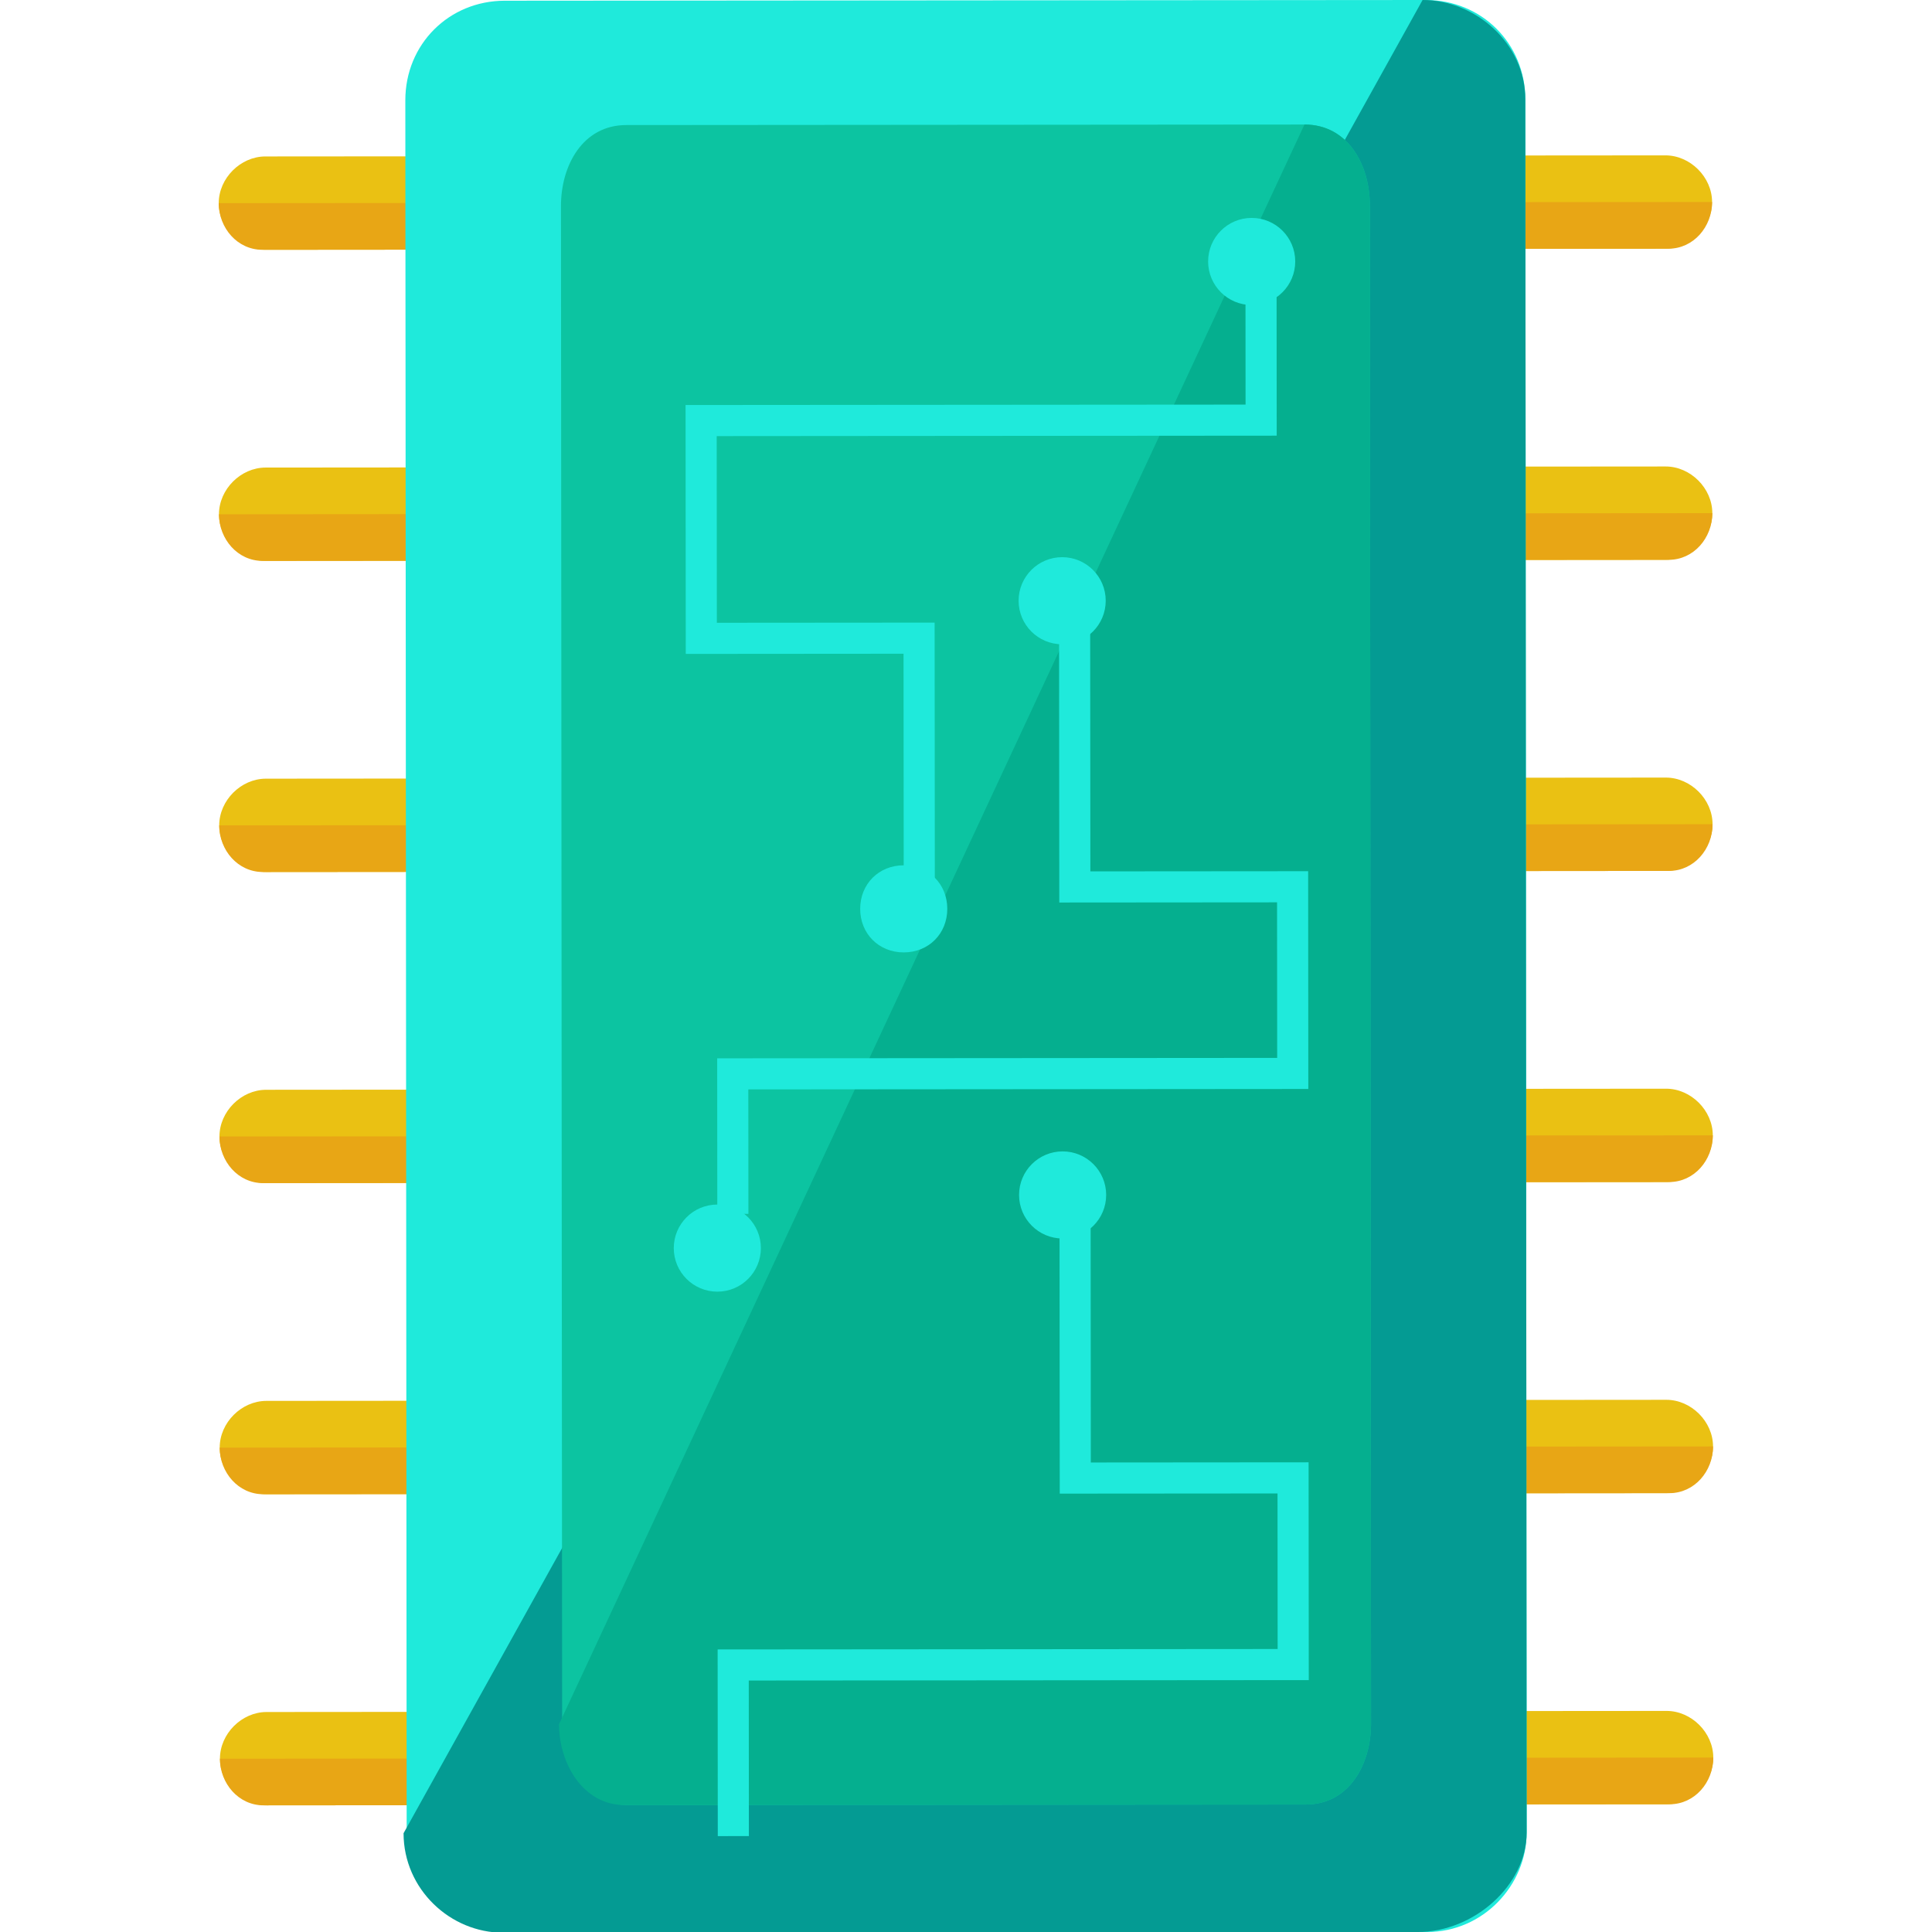 <?xml version="1.0" encoding="UTF-8" standalone="no"?>
<svg
   xmlns:dc="http://purl.org/dc/elements/1.1/"
   xmlns:cc="http://creativecommons.org/ns#"
   xmlns:rdf="http://www.w3.org/1999/02/22-rdf-syntax-ns#"
   xmlns:svg="http://www.w3.org/2000/svg"
   xmlns="http://www.w3.org/2000/svg"
   xmlns:sodipodi="http://sodipodi.sourceforge.net/DTD/sodipodi-0.dtd"
   xmlns:inkscape="http://www.inkscape.org/namespaces/inkscape"
   inkscape:version="1.0alpha (9dee831, 2019-01-15)"
   sodipodi:docname="i2c.svg"
   xml:space="preserve"
   style="enable-background:new 0 0 496.8 496.8;"
   viewBox="0 0 496.8 496.8"
   y="0px"
   x="0px"
   id="Layer_1"
   version="1.1">
<defs
   id="defs87" />
<sodipodi:namedview
   inkscape:current-layer="Layer_1"
   inkscape:window-maximized="0"
   inkscape:window-y="771"
   inkscape:window-x="1446"
   inkscape:cy="248.39999"
   inkscape:cx="261.77827"
   inkscape:zoom="1.9585347"
   inkscape:guide-bbox="true"
   showguides="true"
   showgrid="false"
   id="namedview85"
   inkscape:window-height="1347"
   inkscape:window-width="2005"
   inkscape:pageshadow="2"
   inkscape:pageopacity="0"
   guidetolerance="10"
   gridtolerance="10"
   objecttolerance="10"
   borderopacity="1"
   inkscape:document-rotation="0"
   bordercolor="#666666"
   pagecolor="#ffffff">
  <sodipodi:guide
     id="guide91"
     orientation="0,-1"
     position="606.065,9.701" />
</sodipodi:namedview>

<path
   inkscape:connector-curvature="0"
   id="path2"
   d="m 68.319,144.23 c -6.4,0.005 -12.004,-5.591 -12.009,-11.991 v 0 c -0.005,-6.4 5.591,-12.004 11.991,-12.009 l 360,-0.278 c 6.4,-0.005 12.004,5.591 12.009,11.991 v 0 c 0.005,6.4 -5.591,12.004 -11.991,12.009 z"
   style="fill:#eac113" />

<path
   inkscape:connector-curvature="0"
   id="path4"
   d="m 440.31,131.943 v 0 c 0.005,6.4 -4.791,12.004 -11.191,12.009 l -361.6,0.279 c -6.4,0.005 -11.204,-5.591 -11.209,-11.991 v 0"
   style="fill:#e8a615" />

<path
   inkscape:connector-curvature="0"
   id="path6"
   d="m 68.258,64.23 c -6.4,0.005 -12.004,-5.591 -12.009,-11.991 v 0 c -0.005,-6.4 5.591,-12.004 11.991,-12.009 L 428.239,39.952 c 6.4,-0.005 12.004,5.591 12.009,11.991 v 0 c 0.005,6.4 -5.591,12.004 -11.991,12.009 z"
   style="fill:#eac113" />

<path
   inkscape:connector-curvature="0"
   id="path8"
   d="m 440.248,51.943 v 0 c 0.005,6.4 -4.791,12.004 -11.191,12.009 L 67.458,64.231 C 61.058,64.236 56.253,58.64 56.248,52.24 v 0"
   style="fill:#e8a615" />

<path
   inkscape:connector-curvature="0"
   id="path10"
   d="m 68.381,224.23 c -6.4,0.005 -12.004,-5.591 -12.009,-11.991 v 0 c -0.005,-6.4 5.591,-12.004 11.991,-12.009 l 360,-0.278 c 6.4,-0.005 12.004,5.591 12.009,11.991 v 0 c 0.005,6.4 -5.591,12.004 -11.991,12.009 z"
   style="fill:#eac113" />

<path
   inkscape:connector-curvature="0"
   id="path12"
   d="m 440.372,211.943 v 0 c 0.005,6.4 -4.791,12.004 -11.191,12.009 L 67.581,224.231 c -6.4,0.005 -11.204,-5.591 -11.209,-11.991 v 0"
   style="fill:#e8a615" />

<path
   inkscape:connector-curvature="0"
   id="path14"
   d="m 68.443,304.23 c -6.4,0.005 -12.004,-5.591 -12.009,-11.991 v 0 c -0.005,-6.4 5.591,-12.004 11.991,-12.009 l 360,-0.278 c 6.4,-0.005 12.004,5.591 12.009,11.991 v 0 c 0.005,6.4 -5.591,12.004 -11.991,12.009 z"
   style="fill:#eac113" />

<path
   inkscape:connector-curvature="0"
   id="path16"
   d="m 440.434,291.943 v 0 c 0.005,6.4 -4.791,12.004 -11.191,12.009 l -361.6,0.279 c -6.4,0.005 -11.204,-5.591 -11.209,-11.991 v 0"
   style="fill:#e8a615" />

<path
   inkscape:connector-curvature="0"
   id="path18"
   d="m 68.505,384.23 c -6.4,0.005 -12.004,-5.591 -12.009,-11.991 v 0 c -0.005,-6.4 5.591,-12.004 11.991,-12.009 l 360,-0.278 c 6.4,-0.005 12.004,5.591 12.009,11.991 v 0 c 0.005,6.4 -5.591,12.004 -11.991,12.009 z"
   style="fill:#eac113" />

<path
   inkscape:connector-curvature="0"
   id="path20"
   d="m 440.495,371.943 v 0 c 0.005,6.4 -4.791,12.004 -11.191,12.009 l -361.6,0.279 c -6.4,0.005 -11.204,-5.591 -11.209,-11.991 v 0"
   style="fill:#e8a615" />

<path
   inkscape:connector-curvature="0"
   id="path22"
   d="m 68.567,464.23 c -6.4,0.005 -12.004,-5.591 -12.009,-11.991 v 0 c -0.005,-6.4 5.591,-12.004 11.991,-12.009 l 360,-0.278 c 6.4,-0.005 12.004,5.591 12.009,11.991 v 0 c 0.005,6.4 -5.591,12.004 -11.991,12.009 z"
   style="fill:#eac113" />

<path
   inkscape:connector-curvature="0"
   id="path24"
   d="m 440.557,451.943 v 0 c 0.005,6.4 -4.791,12.004 -11.191,12.009 l -361.6,0.279 c -6.4,0.005 -11.204,-5.591 -11.209,-11.991 v 0"
   style="fill:#e8a615" />

<path
   inkscape:connector-curvature="0"
   id="path26"
   d="m 130.191,496.183 c -13.6,0.011 -25.609,-11.18 -25.62,-25.58 L 104.228,25.803 C 104.217,11.403 115.408,0.194 129.808,0.183 L 366.608,8.2797309e-6 C 381.008,-0.011 392.217,11.18 392.228,25.58 l 0.344,445.6 c 0.011,13.6 -11.18,25.609 -25.58,25.62 l -236.8,0.183 z"
   style="fill:#1FEADB" />

<path
   inkscape:connector-curvature="0"
   id="path28"
   d="M 365.808,6.2605973e-4 C 379.408,-0.01 392.217,11.18 392.228,25.58 l 0.344,445.6 c 0.011,13.6 -13.58,25.61 -27.98,25.622 l -235.2,0.182 c -13.6,0.011 -25.609,-11.18 -25.62,-25.58"
   style="fill:#049B93" />

<path
   inkscape:connector-curvature="0"
   id="path30"
   d="m 161.367,464.159 c -10.4,0.008 -16.808,-10.387 -16.816,-20.787 L 144.249,52.972 c -0.008,-10.4 5.584,-20.804 16.784,-20.813 l 174.4,-0.135 c 11.2,-0.009 16.808,10.387 16.816,20.787 L 352.55,443.211 c 0.008,10.4 -5.584,20.804 -16.784,20.813 z"
   style="fill:#0CC4A1" />

<path
   inkscape:connector-curvature="0"
   id="path32"
   d="m 335.433,32.024 c 11.2,-0.009 16.808,10.387 16.816,20.787 L 352.55,443.211 c 0.008,10.4 -5.584,20.804 -16.784,20.813 l -175.2,0.135 c -10.4,0.008 -16.808,-10.387 -16.816,-20.787"
   style="fill:#05AF8F" />

<g
   transform="rotate(89.956,248.354,248.446)"
   id="g40">
	<polygon
   id="polygon34"
   points="112,312.4 160,312.4 160,256.4 232,256.4 232,264.4 168,264.4 168,320.4 104,320.4 104,176.4 72,176.4 72,168.4 112,168.4 "
   style="fill:#1FEADB" />

	<circle
   id="circle36"
   r="11.2"
   cy="174.8"
   cx="67.2"
   style="fill:#1FEADB" />

	<path
   inkscape:connector-curvature="0"
   id="path38"
   d="m 244.8,264.4 c 0,6.4 -4.8,11.2 -11.2,11.2 -6.4,0 -11.2,-4.8 -11.2,-11.2 0,-6.4 4.8,-11.2 11.2,-11.2 6.4,0 11.2,4.8 11.2,11.2 z"
   style="fill:#1FEADB" />

</g>

<polygon
   transform="rotate(89.956,248.354,248.446)"
   id="polygon42"
   points="424,168.4 384,168.4 384,224.4 312,224.4 312,216.4 376,216.4 376,160.4 432,160.4 432,304.4 472,304.4 472,312.4 424,312.4 "
   style="fill:#1FEADB" />

<g
   transform="rotate(89.956,248.354,248.446)"
   id="g52">
	<circle
   id="circle44"
   r="11.2"
   cy="223.6"
   cx="307.2"
   style="fill:#1FEADB" />

	<polygon
   id="polygon46"
   points="272,168.4 232,168.4 232,224.4 152,224.4 152,216.4 224,216.4 224,160.4 280,160.4 280,304.4 312,304.4 312,312.4 272,312.4 "
   style="fill:#1FEADB" />

	<circle
   id="circle48"
   r="11.2"
   cy="312.4"
   cx="320.8"
   style="fill:#1FEADB" />

	<circle
   id="circle50"
   r="11.2"
   cy="223.6"
   cx="154.4"
   style="fill:#1FEADB" />

</g>

<g
   id="g54">
</g>

<g
   id="g56">
</g>

<g
   id="g58">
</g>

<g
   id="g60">
</g>

<g
   id="g62">
</g>

<g
   id="g64">
</g>

<g
   id="g66">
</g>

<g
   id="g68">
</g>

<g
   id="g70">
</g>

<g
   id="g72">
</g>

<g
   id="g74">
</g>

<g
   id="g76">
</g>

<g
   id="g78">
</g>

<g
   id="g80">
</g>

<g
   id="g82">
</g>

</svg>
